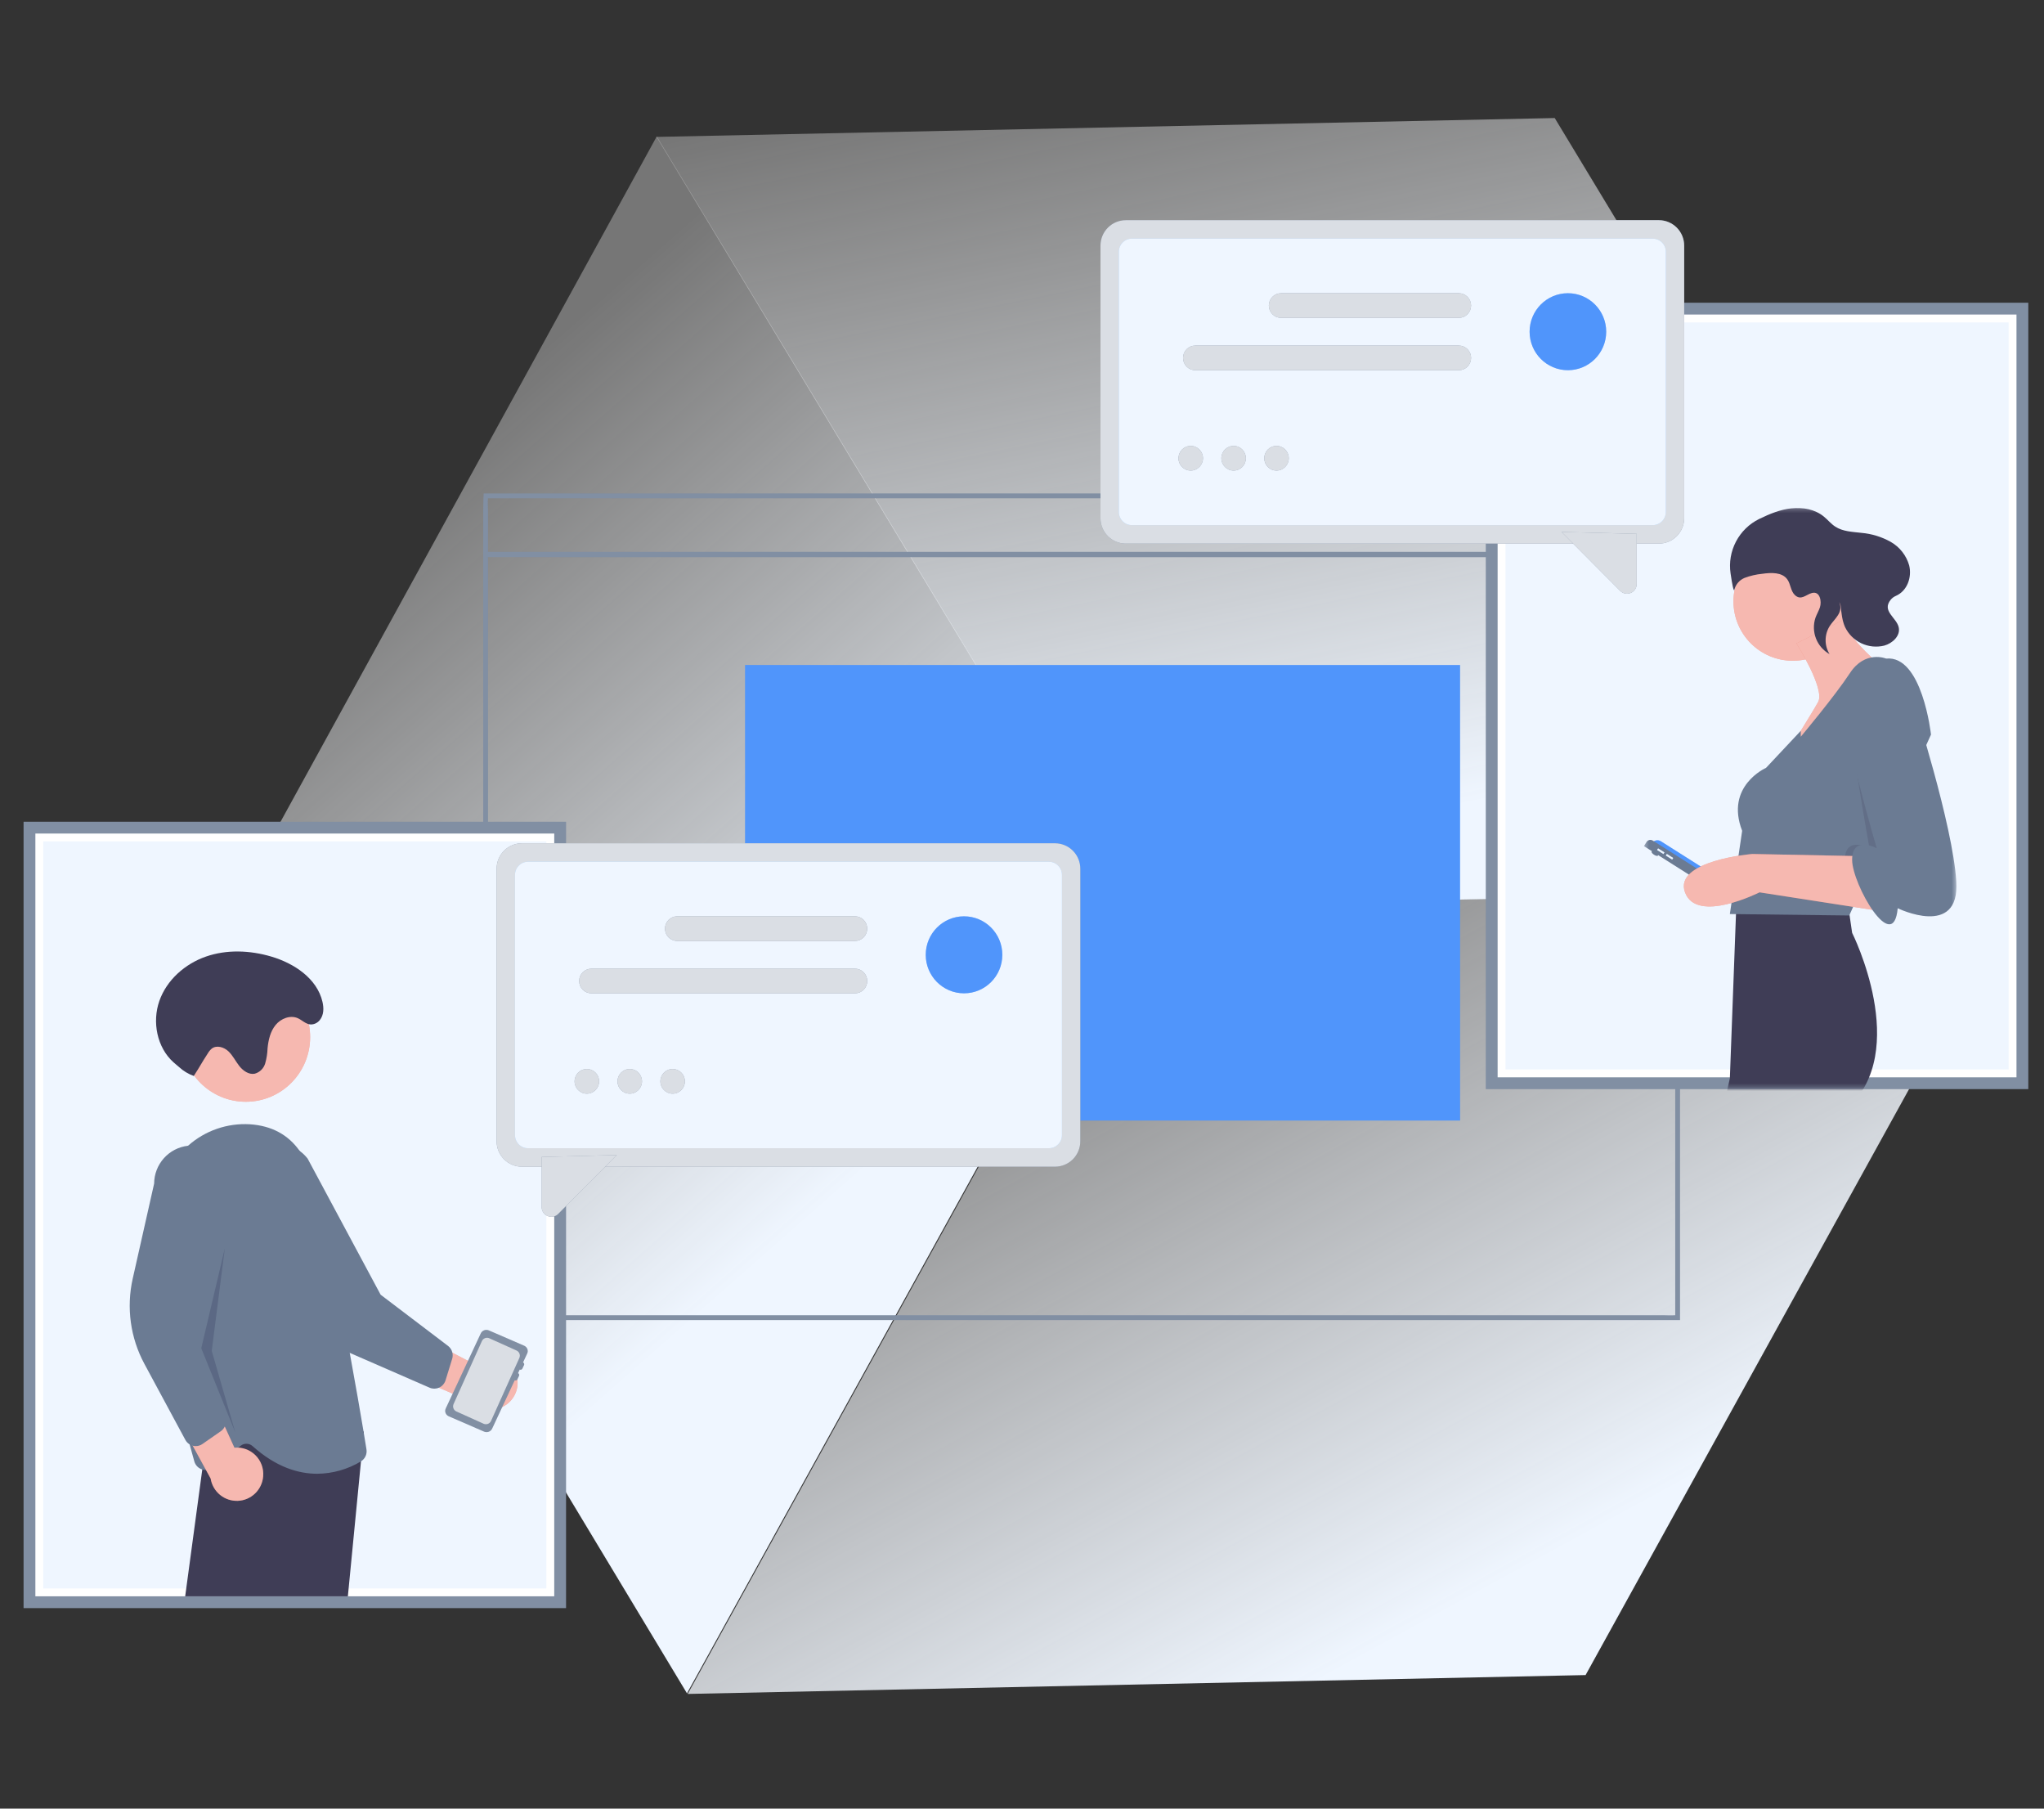 <svg width="520" height="460" viewBox="0 0 520 460" fill="none" xmlns="http://www.w3.org/2000/svg">
<rect x="0" y="0" width="520" height="460" fill="#333333" stroke="none"/>
<mask id="mask0" mask-type="alpha" maskUnits="userSpaceOnUse" x="0" y="0" width="520" height="460">
<rect width="520" height="460" fill="#C4C4C4"/>
</mask>
<g mask="url(#mask0)">
<path d="M174.948 430.83L285.575 230.481L514.006 225.684L403.379 426.033L174.948 430.83Z" fill="url(#paint0_linear)"/>
<path d="M174.771 430.679L57.002 235.169L167.075 34.71L285.365 230.373L174.771 430.679Z" fill="url(#paint1_linear)"/>
<path d="M285.384 230.602L167.022 34.819L395.525 30.02L513.887 225.803L285.384 230.602Z" fill="url(#paint2_linear)"/>
<path d="M127.193 125.5H423.147C424.274 125.501 425.355 125.952 426.152 126.753C426.949 127.555 427.397 128.642 427.398 129.776V331.458C427.397 332.592 427.399 334.96 427.398 335.734C426.499 335.734 424.274 335.733 423.147 335.734H127.193C126.579 335.734 125.971 335.6 125.413 335.341C124.855 335.082 124.36 334.704 123.961 334.234C123.927 334.197 123.896 334.157 123.868 334.116C123.615 333.804 123.409 333.455 123.259 333.081C123.045 332.567 122.935 332.016 122.937 331.458V205.909H124.151V331.458C124.151 332.055 124.325 332.638 124.653 333.135C124.945 333.573 125.34 333.93 125.804 334.175C126.234 334.398 126.71 334.514 127.193 334.513H423.147C423.952 334.512 425 334.611 426.185 334.513C426.185 333.873 426.184 332.268 426.185 331.458V129.776C426.184 128.966 425.863 128.189 425.294 127.617C424.724 127.044 423.952 126.722 423.147 126.721H127.193C126.387 126.721 125 126.721 124.151 126.721C124 127.704 124.152 128.965 124.151 129.776V206.02H122.937V129.776C122.938 128.641 123 126.377 123.043 125.5C123.889 125.5 126.065 125.5 127.193 125.5Z" fill="#6B7B93"/>
<path d="M127.193 125.5H423.147C424.274 125.501 425.355 125.952 426.152 126.753C426.949 127.555 427.397 128.642 427.398 129.776V331.458C427.397 332.592 427.399 334.96 427.398 335.734C426.499 335.734 424.274 335.733 423.147 335.734H127.193C126.579 335.734 125.971 335.6 125.413 335.341C124.855 335.082 124.36 334.704 123.961 334.234C123.927 334.197 123.896 334.157 123.868 334.116C123.615 333.804 123.409 333.455 123.259 333.081C123.045 332.567 122.935 332.016 122.937 331.458V205.909H124.151V331.458C124.151 332.055 124.325 332.638 124.653 333.135C124.945 333.573 125.34 333.93 125.804 334.175C126.234 334.398 126.71 334.514 127.193 334.513H423.147C423.952 334.512 425 334.611 426.185 334.513C426.185 333.873 426.184 332.268 426.185 331.458V129.776C426.184 128.966 425.863 128.189 425.294 127.617C424.724 127.044 423.952 126.722 423.147 126.721H127.193C126.387 126.721 125 126.721 124.151 126.721C124 127.704 124.152 128.965 124.151 129.776V206.02H122.937V129.776C122.938 128.641 123 126.377 123.043 125.5C123.889 125.5 126.065 125.5 127.193 125.5Z" fill="white" fill-opacity="0.15"/>
<path d="M123.605 140.361H426.733V141.701H123.605V140.361Z" fill="#6B7B93"/>
<path d="M123.605 140.361H426.733V141.701H123.605V140.361Z" fill="white" fill-opacity="0.15"/>
<path d="M416.406 136.344C414.382 136.344 412.742 134.695 412.742 132.661C412.742 130.628 414.382 128.979 416.406 128.979C418.43 128.979 420.07 130.628 420.07 132.661C420.07 134.695 418.43 136.344 416.406 136.344Z" fill="#6B7B93"/>
<path d="M416.406 136.344C414.382 136.344 412.742 134.695 412.742 132.661C412.742 130.628 414.382 128.979 416.406 128.979C418.43 128.979 420.07 130.628 420.07 132.661C420.07 134.695 418.43 136.344 416.406 136.344Z" fill="white" fill-opacity="0.75"/>
<path d="M406.413 136.344C404.389 136.344 402.749 134.695 402.749 132.661C402.749 130.628 404.389 128.979 406.413 128.979C408.437 128.979 410.077 130.628 410.077 132.661C410.077 134.695 408.437 136.344 406.413 136.344Z" fill="#6B7B93"/>
<path d="M406.413 136.344C404.389 136.344 402.749 134.695 402.749 132.661C402.749 130.628 404.389 128.979 406.413 128.979C408.437 128.979 410.077 130.628 410.077 132.661C410.077 134.695 408.437 136.344 406.413 136.344Z" fill="white" fill-opacity="0.75"/>
<path d="M395.755 136.344C393.731 136.344 392.091 134.695 392.091 132.661C392.091 130.628 393.731 128.979 395.755 128.979C397.778 128.979 399.419 130.628 399.419 132.661C399.419 134.695 397.778 136.344 395.755 136.344Z" fill="#6B7B93"/>
<path d="M395.755 136.344C393.731 136.344 392.091 134.695 392.091 132.661C392.091 130.628 393.731 128.979 395.755 128.979C397.778 128.979 399.419 130.628 399.419 132.661C399.419 134.695 397.778 136.344 395.755 136.344Z" fill="white" fill-opacity="0.75"/>
<rect x="378" y="77" width="138" height="200" fill="#6B7B93"/>
<rect x="378" y="77" width="138" height="200" fill="white" fill-opacity="0.15"/>
<rect x="382" y="81" width="130" height="192" fill="#93C5FE"/>
<rect x="382" y="81" width="130" height="192" fill="white" fill-opacity="0.85"/>
<rect x="382" y="81" width="130" height="192" stroke="white" stroke-width="2"/>
<rect x="6" y="209" width="138" height="200" fill="#6B7B93"/>
<rect x="6" y="209" width="138" height="200" fill="white" fill-opacity="0.15"/>
<rect x="10" y="213" width="130" height="192" fill="#93C5FE"/>
<rect x="10" y="213" width="130" height="192" fill="white" fill-opacity="0.85"/>
<rect x="10" y="213" width="130" height="192" stroke="white" stroke-width="2"/>
<path d="M130.539 347.938C129.999 347.117 129.287 346.425 128.452 345.91C127.617 345.395 126.68 345.071 125.707 344.96C124.734 344.848 123.748 344.953 122.82 345.266C121.891 345.578 121.042 346.092 120.332 346.77L99.177 335.797L100.492 348.159L120.38 356.685C121.593 357.807 123.173 358.444 124.822 358.474C126.471 358.503 128.073 357.924 129.325 356.846C130.578 355.768 131.393 354.266 131.616 352.624C131.84 350.982 131.457 349.315 130.539 347.938Z" fill="#EC7160"/>
<path d="M130.539 347.938C129.999 347.117 129.287 346.425 128.452 345.91C127.617 345.395 126.68 345.071 125.707 344.96C124.734 344.848 123.748 344.953 122.82 345.266C121.891 345.578 121.042 346.092 120.332 346.77L99.177 335.797L100.492 348.159L120.38 356.685C121.593 357.807 123.173 358.444 124.822 358.474C126.471 358.503 128.073 357.924 129.325 356.846C130.578 355.768 131.393 354.266 131.616 352.624C131.84 350.982 131.457 349.315 130.539 347.938Z" fill="white" fill-opacity="0.5"/>
<path d="M64.668 292.976C66.309 291.686 68.321 290.963 70.404 290.916C72.487 290.869 74.53 291.5 76.227 292.715C76.992 293.267 77.676 293.926 78.258 294.67L96.832 329.292L113.974 342.308C114.542 342.738 114.939 343.357 115.094 344.055C115.21 344.567 115.189 345.101 115.034 345.602L113.348 351.065C113.168 351.652 112.815 352.17 112.335 352.552C112.148 352.692 111.947 352.814 111.736 352.913C111.71 352.927 111.684 352.938 111.656 352.947C111.282 353.108 110.879 353.19 110.473 353.189C110.066 353.188 109.664 353.103 109.291 352.94L89.198 344.182L88.978 344.082C82.205 341.07 76.736 335.711 73.568 328.984L63.002 306.575C61.436 304.546 60.732 301.978 61.044 299.43C61.356 296.882 62.659 294.562 64.668 292.976Z" fill="#6B7B93"/>
<path d="M62.54 280.218C53.503 280.218 46.177 272.856 46.177 263.774C46.177 254.692 53.503 247.329 62.54 247.329C71.577 247.329 78.903 254.692 78.903 263.774C78.903 272.856 71.577 280.218 62.54 280.218Z" fill="#EC7160"/>
<path d="M62.54 280.218C53.503 280.218 46.177 272.856 46.177 263.774C46.177 254.692 53.503 247.329 62.54 247.329C71.577 247.329 78.903 254.692 78.903 263.774C78.903 272.856 71.577 280.218 62.54 280.218Z" fill="white" fill-opacity="0.5"/>
<path d="M51.463 373.742L51.629 372.463L52.402 366.631L53.248 360.264L56.253 360.78L57.412 360.974L58.584 361.175L58.971 361.242L88.778 366.33L92.488 364.087L92.568 364.04L92.535 364.382L91.835 371.673L88.498 406H47.112L51.463 373.742Z" fill="#3F3D56"/>
<path d="M40.005 306.836C40.535 300.871 43.34 295.344 47.833 291.41C52.157 287.561 57.824 285.596 63.589 285.946C69.085 286.314 73.309 288.584 76.227 292.715C77.728 294.926 78.837 297.382 79.505 299.973C82.823 311.971 86.32 329.546 88.978 344.082C90.471 352.197 91.696 359.367 92.489 364.087C92.502 364.188 92.516 364.282 92.536 364.382C92.842 366.223 93.075 367.663 93.228 368.62C93.326 369.211 93.245 369.817 92.997 370.361C92.749 370.905 92.345 371.362 91.836 371.673C91.83 371.68 91.816 371.687 91.81 371.693C88.447 373.715 84.609 374.799 80.691 374.833C75.947 374.833 70.257 373.173 64.268 367.81C63.861 367.439 63.338 367.223 62.789 367.2C62.24 367.176 61.7 367.347 61.264 367.683L60.611 368.192L54.162 373.233C53.658 373.629 53.042 373.852 52.403 373.869C52.085 373.884 51.767 373.841 51.464 373.742C51.436 373.739 51.41 373.732 51.384 373.722C50.919 373.57 50.498 373.305 50.159 372.952C49.82 372.598 49.572 372.166 49.438 371.693C49.079 370.435 48.679 368.982 48.239 367.361C48.059 366.685 47.873 365.976 47.68 365.239C46.834 361.985 45.894 358.209 44.975 354.098C41.763 339.73 38.712 321.271 40.005 306.836Z" fill="#6B7B93"/>
<path d="M66.951 375.46C67.031 374.479 66.896 373.492 66.555 372.569C66.214 371.646 65.676 370.81 64.978 370.119C64.281 369.428 63.441 368.899 62.519 368.569C61.596 368.239 60.612 368.117 59.637 368.211L49.729 346.455L43.173 356.999L53.587 376.041C53.852 377.677 54.705 379.158 55.983 380.204C57.263 381.25 58.879 381.788 60.526 381.716C62.174 381.645 63.738 380.968 64.922 379.815C66.106 378.662 66.828 377.112 66.951 375.46Z" fill="#EC7160"/>
<path d="M66.951 375.46C67.031 374.479 66.896 373.492 66.555 372.569C66.214 371.646 65.676 370.81 64.978 370.119C64.281 369.428 63.441 368.899 62.519 368.569C61.596 368.239 60.612 368.117 59.637 368.211L49.729 346.455L43.173 356.999L53.587 376.041C53.852 377.677 54.705 379.158 55.983 380.204C57.263 381.25 58.879 381.788 60.526 381.716C62.174 381.645 63.738 380.968 64.922 379.815C66.106 378.662 66.828 377.112 66.951 375.46Z" fill="white" fill-opacity="0.5"/>
<path d="M33.762 325.214L39.212 301.024C39.225 298.638 40.111 296.339 41.7 294.567C43.29 292.794 45.472 291.67 47.833 291.409C48.172 291.376 48.519 291.356 48.872 291.356C50.144 291.359 51.404 291.614 52.578 292.107C53.752 292.6 54.818 293.321 55.714 294.228C56.611 295.136 57.321 296.212 57.803 297.395C58.285 298.578 58.531 299.845 58.525 301.124L51.876 339.884L51.896 339.964L55.421 353.335L57.373 360.76C57.393 360.83 57.407 360.901 57.413 360.974C57.538 361.597 57.456 362.244 57.179 362.815C56.958 363.295 56.613 363.706 56.18 364.007L52.403 366.632L51.503 367.261C51.003 367.611 50.407 367.798 49.798 367.797C49.562 367.796 49.328 367.769 49.098 367.716C49.072 367.71 49.052 367.703 49.025 367.696C48.748 367.624 48.483 367.511 48.239 367.361C47.785 367.085 47.413 366.692 47.16 366.223L36.727 346.867C33.163 340.248 32.11 332.554 33.762 325.214Z" fill="#6B7B93"/>
<path opacity="0.2" d="M57.2 317.468L51.204 342.911L59.865 364.336L53.869 343.58L57.2 317.468Z" fill="#1C2147"/>
<path d="M49.296 273.657C47.925 273.166 46.664 272.406 45.587 271.422C45.111 270.995 44.599 270.598 44.124 270.171C39.928 266.4 38.667 259.914 40.539 254.579C42.411 249.243 47.067 245.142 52.388 243.294C57.708 241.446 63.605 241.698 69.007 243.289C74.826 245.002 80.654 248.861 82.036 254.794C82.403 256.373 82.418 258.126 81.347 259.458C81.026 259.86 80.604 260.171 80.126 260.358C78.24 261.085 77.189 259.602 75.782 258.972C73.847 258.106 71.466 259.041 70.12 260.684C68.773 262.326 68.275 264.508 68.068 266.626C68.026 267.931 67.822 269.227 67.461 270.482C67.273 271.109 66.929 271.677 66.462 272.132C65.994 272.588 65.418 272.916 64.789 273.086C63.271 273.367 61.812 272.317 60.857 271.098C59.902 269.879 59.225 268.432 58.096 267.373C56.968 266.315 55.127 265.756 53.89 266.684C53.476 267.036 53.126 267.457 52.858 267.93C50.962 270.857 51.192 270.73 49.296 273.657H49.296Z" fill="#3F3D56"/>
<path d="M124.372 338.373L133.343 342.263C133.718 342.426 134.012 342.726 134.158 343.097C134.304 343.469 134.291 343.881 134.122 344.243L133.06 346.518C133.185 346.573 133.282 346.673 133.331 346.797C133.38 346.92 133.376 347.057 133.32 347.178L132.895 348.088C132.838 348.209 132.734 348.303 132.606 348.35C132.478 348.397 132.335 348.393 132.21 348.339L131.785 349.249C131.91 349.304 132.008 349.404 132.056 349.527C132.105 349.651 132.101 349.788 132.045 349.909L131.62 350.819C131.563 350.94 131.46 351.033 131.331 351.08C131.203 351.127 131.061 351.123 130.936 351.07L125.2 363.358C125.031 363.72 124.72 364.003 124.334 364.143C123.949 364.284 123.522 364.272 123.146 364.109L114.175 360.218C113.799 360.056 113.506 359.755 113.36 359.384C113.214 359.013 113.227 358.601 113.396 358.239L122.318 339.124C122.487 338.762 122.798 338.479 123.183 338.338C123.568 338.197 123.996 338.21 124.372 338.373Z" fill="#6B7B93"/>
<path d="M124.372 338.373L133.343 342.263C133.718 342.426 134.012 342.726 134.158 343.097C134.304 343.469 134.291 343.881 134.122 344.243L133.06 346.518C133.185 346.573 133.282 346.673 133.331 346.797C133.38 346.92 133.376 347.057 133.32 347.178L132.895 348.088C132.838 348.209 132.734 348.303 132.606 348.35C132.478 348.397 132.335 348.393 132.21 348.339L131.785 349.249C131.91 349.304 132.008 349.404 132.056 349.527C132.105 349.651 132.101 349.788 132.045 349.909L131.62 350.819C131.563 350.94 131.46 351.033 131.331 351.08C131.203 351.127 131.061 351.123 130.936 351.07L125.2 363.358C125.031 363.72 124.72 364.003 124.334 364.143C123.949 364.284 123.522 364.272 123.146 364.109L114.175 360.218C113.799 360.056 113.506 359.755 113.36 359.384C113.214 359.013 113.227 358.601 113.396 358.239L122.318 339.124C122.487 338.762 122.798 338.479 123.183 338.338C123.568 338.197 123.996 338.21 124.372 338.373Z" fill="white" fill-opacity="0.15"/>
<path d="M115.384 357.103L116.6 354.397L119.79 347.311L122.59 341.088C122.746 340.741 123.033 340.47 123.388 340.335C123.743 340.199 124.137 340.21 124.484 340.365L129.238 342.503L131.416 343.485C131.762 343.642 132.031 343.929 132.166 344.283C132.3 344.638 132.289 345.032 132.134 345.378L129.238 351.816L128.127 354.282L124.928 361.398C124.77 361.744 124.482 362.013 124.126 362.148C123.77 362.282 123.376 362.27 123.029 362.115L116.102 358.996C115.756 358.84 115.486 358.552 115.352 358.198C115.217 357.843 115.229 357.449 115.384 357.103Z" fill="#6B7B93"/>
<path d="M115.384 357.103L116.6 354.397L119.79 347.311L122.59 341.088C122.746 340.741 123.033 340.47 123.388 340.335C123.743 340.199 124.137 340.21 124.484 340.365L129.238 342.503L131.416 343.485C131.762 343.642 132.031 343.929 132.166 344.283C132.3 344.638 132.289 345.032 132.134 345.378L129.238 351.816L128.127 354.282L124.928 361.398C124.77 361.744 124.482 362.013 124.126 362.148C123.77 362.282 123.376 362.27 123.029 362.115L116.102 358.996C115.756 358.84 115.486 358.552 115.352 358.198C115.217 357.843 115.229 357.449 115.384 357.103Z" fill="white" fill-opacity="0.75"/>
<mask id="mask1" mask-type="alpha" maskUnits="userSpaceOnUse" x="418" y="129" width="80" height="148">
<rect x="418.298" y="129.195" width="79.345" height="147.436" fill="#C4C4C4"/>
</mask>
<g mask="url(#mask1)">
<path d="M421.8 217.607C421.906 217.44 421.63 217.075 421.183 216.792C420.736 216.509 420.288 216.415 420.182 216.583C420.076 216.75 420.352 217.116 420.799 217.399C421.245 217.681 421.694 217.775 421.8 217.607Z" fill="#6B7B93"/>
<path d="M420.233 214.49C420.471 214.114 420.848 213.849 421.281 213.751C421.715 213.654 422.17 213.733 422.545 213.971L443.78 227.418C444.155 227.655 444.421 228.032 444.518 228.466C444.616 228.9 444.537 229.354 444.299 229.73L420.233 214.49Z" fill="#1571FA"/>
<path d="M420.233 214.49C420.471 214.114 420.848 213.849 421.281 213.751C421.715 213.654 422.17 213.733 422.545 213.971L443.78 227.418C444.155 227.655 444.421 228.032 444.518 228.466C444.616 228.9 444.537 229.354 444.299 229.73L420.233 214.49Z" fill="white" fill-opacity="0.25"/>
<path d="M418.224 215.201L418.892 214.146C419.055 213.89 419.312 213.708 419.609 213.641C419.905 213.575 420.216 213.629 420.472 213.791L444.65 229.102C444.954 229.294 445.169 229.599 445.247 229.95C445.326 230.301 445.262 230.669 445.07 230.973L444.515 231.85L418.224 215.201Z" fill="#6B7B93"/>
<path d="M421.824 215.781L421.568 216.185L423.186 217.21L423.442 216.805L421.824 215.781Z" fill="#93C5FE"/>
<path d="M421.824 215.781L421.568 216.185L423.186 217.21L423.442 216.805L421.824 215.781Z" fill="white" fill-opacity="0.85"/>
<path d="M424.049 217.189L423.792 217.594L425.41 218.618L425.667 218.214L424.049 217.189Z" fill="#93C5FE"/>
<path d="M424.049 217.189L423.792 217.594L425.41 218.618L425.667 218.214L424.049 217.189Z" fill="white" fill-opacity="0.85"/>
<path d="M456.094 168.053C464.43 168.053 471.187 161.296 471.187 152.96C471.187 144.625 464.43 137.867 456.094 137.867C447.758 137.867 441.001 144.625 441.001 152.96C441.001 161.296 447.758 168.053 456.094 168.053Z" fill="#EC7160"/>
<path d="M456.094 168.053C464.43 168.053 471.187 161.296 471.187 152.96C471.187 144.625 464.43 137.867 456.094 137.867C447.758 137.867 441.001 144.625 441.001 152.96C441.001 161.296 447.758 168.053 456.094 168.053Z" fill="white" fill-opacity="0.5"/>
<path d="M457.015 163.636C457.015 163.636 464.377 175.232 462.537 178.545C460.696 181.858 454.99 190.877 454.99 190.877C454.99 190.877 480.391 172.103 477.078 168.053C477.078 168.053 469.531 161.611 469.163 157.562L457.015 163.636Z" fill="#EC7160"/>
<path d="M457.015 163.636C457.015 163.636 464.377 175.232 462.537 178.545C460.696 181.858 454.99 190.877 454.99 190.877C454.99 190.877 480.391 172.103 477.078 168.053C477.078 168.053 469.531 161.611 469.163 157.562L457.015 163.636Z" fill="white" fill-opacity="0.5"/>
<path d="M469.992 229.07L471.188 237.26C471.188 237.26 486.281 267.262 469.9 281.987L447.812 336.469C447.812 336.469 445.42 364.815 438.425 374.754L431.983 397.394L412.841 392.424L428.302 343.28C428.302 343.28 428.118 322.665 430.327 318.063L440.082 274.257L441.83 227.413C441.83 227.413 467.599 225.573 469.992 229.07Z" fill="#3F3D56"/>
<path d="M491.251 186.828L478.212 215.675L472.55 228.199L470.452 232.843L440.082 232.475L443.211 211.308C438.793 199.896 449.285 195.294 449.285 195.294L458.12 185.88V187.38C458.12 187.38 466.77 177.072 470.636 171.182C474.501 165.292 479.839 167.501 479.839 167.501C489.042 166.581 491.251 186.828 491.251 186.828Z" fill="#6B7B93"/>
<path opacity="0.2" d="M478.212 215.675L472.55 228.199C470.732 224.798 469.348 220.945 469.348 218.67C469.348 212.412 475.606 215.725 475.606 215.725C475.606 215.725 470.544 188.024 470.544 179.741C470.544 174.24 475.131 198.655 478.212 215.675Z" fill="#3F3D56"/>
<path d="M473.213 217.75L445.787 217.198C445.787 217.198 425.725 218.854 428.67 226.953C431.615 235.052 447.628 226.953 447.628 226.953L479.655 231.923L473.213 217.75Z" fill="#EC7160"/>
<path d="M473.213 217.75L445.787 217.198C445.787 217.198 425.725 218.854 428.67 226.953C431.615 235.052 447.628 226.953 447.628 226.953L479.655 231.923L473.213 217.75Z" fill="white" fill-opacity="0.5"/>
<path d="M478.365 168.973C478.365 168.973 468.794 169.71 468.794 177.992C468.794 186.275 477.445 215.725 477.445 215.725C477.445 215.725 471.187 212.412 471.187 218.67C471.187 224.928 481.678 243.15 482.783 231.002C482.783 231.002 498.612 238.733 497.692 224.192C496.771 209.651 486.832 178.913 486.832 178.913C486.832 178.913 485.728 168.421 478.365 168.973Z" fill="#6B7B93"/>
<path d="M456.597 151.319C455.54 150.296 455.56 148.571 454.708 147.371C453.371 145.489 450.586 145.615 448.299 145.94C446.769 146.09 445.265 146.44 443.826 146.979C443.195 147.239 442.632 147.642 442.183 148.156C441.734 148.67 441.411 149.282 441.239 149.942C441.06 150.684 440.665 148.579 440.263 145.853C439.851 143.072 440.333 140.232 441.639 137.742C442.945 135.252 445.007 133.241 447.529 131.999C447.559 131.984 447.589 131.97 447.619 131.955C450.205 130.699 452.915 129.589 455.773 129.277C458.632 128.965 461.683 129.529 463.925 131.33C464.949 132.153 465.783 133.21 466.882 133.931C468.812 135.199 471.256 135.26 473.55 135.527C476.161 135.753 478.695 136.531 480.983 137.808C483.284 139.109 484.979 141.265 485.701 143.808C486.427 146.766 485.242 150.264 482.333 151.547C481.825 151.761 481.375 152.092 481.018 152.512C478.63 155.432 482.486 157.03 483.045 159.571C483.512 161.692 481.472 163.612 479.381 164.196C477.412 164.686 475.335 164.475 473.505 163.601C471.675 162.726 470.206 161.242 469.349 159.404C468.632 157.74 468.469 155.9 468.273 154.098C468.05 152.036 462.642 148.302 466.293 151.111C467.001 151.642 467.56 152.348 467.912 153.159C469.023 155.818 466.718 157.327 465.482 159.225C464.809 160.293 464.448 161.528 464.442 162.79C464.435 164.052 464.782 165.29 465.444 166.365C463.861 165.479 462.638 164.069 461.985 162.377C461.332 160.686 461.289 158.82 461.865 157.1C462.197 156.198 462.699 155.364 463 154.451C463.471 153.027 463.055 150.26 460.953 150.821C459.453 151.221 458.171 152.841 456.597 151.319Z" fill="#3F3D56"/>
</g>
<path d="M286.396 138.256H422.031C423.736 138.254 425.371 137.573 426.576 136.361C427.782 135.149 428.46 133.507 428.462 131.793V62.463C428.46 60.749 427.782 59.107 426.576 57.895C425.371 56.684 423.736 56.002 422.031 56H286.396C284.691 56.002 283.056 56.684 281.851 57.895C280.645 59.107 279.967 60.749 279.965 62.463V131.793C279.967 133.507 280.645 135.15 281.851 136.361C283.056 137.573 284.691 138.254 286.396 138.256Z" fill="#6B7B93"/>
<path d="M286.396 138.256H422.031C423.736 138.254 425.371 137.573 426.576 136.361C427.782 135.149 428.46 133.507 428.462 131.793V62.463C428.46 60.749 427.782 59.107 426.576 57.895C425.371 56.684 423.736 56.002 422.031 56H286.396C284.691 56.002 283.056 56.684 281.851 57.895C280.645 59.107 279.967 60.749 279.965 62.463V131.793C279.967 133.507 280.645 135.15 281.851 136.361C283.056 137.573 284.691 138.254 286.396 138.256Z" fill="white" fill-opacity="0.75"/>
<path d="M287.956 133.556H420.473C421.352 133.555 422.194 133.204 422.815 132.579C423.436 131.955 423.785 131.109 423.786 130.226V64.03C423.785 63.147 423.436 62.301 422.815 61.676C422.194 61.052 421.352 60.701 420.473 60.7H287.956C287.078 60.701 286.236 61.052 285.615 61.676C284.994 62.301 284.644 63.147 284.643 64.03V130.226C284.644 131.109 284.994 131.955 285.615 132.579C286.236 133.204 287.078 133.555 287.956 133.556Z" fill="#93C5FE"/>
<path d="M287.956 133.556H420.473C421.352 133.555 422.194 133.204 422.815 132.579C423.436 131.955 423.785 131.109 423.786 130.226V64.03C423.785 63.147 423.436 62.301 422.815 61.676C422.194 61.052 421.352 60.701 420.473 60.7H287.956C287.078 60.701 286.236 61.052 285.615 61.676C284.994 62.301 284.644 63.147 284.643 64.03V130.226C284.644 131.109 284.994 131.955 285.615 132.579C286.236 133.204 287.078 133.555 287.956 133.556Z" fill="white" fill-opacity="0.85"/>
<path d="M413.899 151C414.228 150.999 414.553 150.933 414.857 150.805C415.31 150.622 415.697 150.306 415.968 149.898C416.24 149.49 416.382 149.01 416.377 148.519V135.777L397.27 135.291L412.173 150.269C412.398 150.499 412.667 150.683 412.963 150.808C413.259 150.934 413.577 150.999 413.899 151Z" fill="#6B7B93"/>
<path d="M413.899 151C414.228 150.999 414.553 150.933 414.857 150.805C415.31 150.622 415.697 150.306 415.968 149.898C416.24 149.49 416.382 149.01 416.377 148.519V135.777L397.27 135.291L412.173 150.269C412.398 150.499 412.667 150.683 412.963 150.808C413.259 150.934 413.577 150.999 413.899 151Z" fill="white" fill-opacity="0.75"/>
<path d="M304.088 94.16H371.126C371.536 94.16 371.942 94.08 372.321 93.922C372.7 93.765 373.044 93.535 373.334 93.243C373.624 92.953 373.854 92.607 374.011 92.226C374.168 91.846 374.249 91.438 374.249 91.026C374.249 90.614 374.168 90.206 374.011 89.826C373.854 89.445 373.624 89.1 373.334 88.809C373.044 88.518 372.7 88.287 372.321 88.13C371.942 87.973 371.536 87.892 371.126 87.893H304.088C303.261 87.893 302.468 88.223 301.884 88.81C301.299 89.398 300.97 90.195 300.97 91.026C300.97 91.857 301.299 92.654 301.884 93.242C302.468 93.83 303.261 94.16 304.088 94.16Z" fill="#6B7B93"/>
<path d="M304.088 94.16H371.126C371.536 94.16 371.942 94.08 372.321 93.922C372.7 93.765 373.044 93.535 373.334 93.243C373.624 92.953 373.854 92.607 374.011 92.226C374.168 91.846 374.249 91.438 374.249 91.026C374.249 90.614 374.168 90.206 374.011 89.826C373.854 89.445 373.624 89.1 373.334 88.809C373.044 88.518 372.7 88.287 372.321 88.13C371.942 87.973 371.536 87.892 371.126 87.893H304.088C303.261 87.893 302.468 88.223 301.884 88.81C301.299 89.398 300.97 90.195 300.97 91.026C300.97 91.857 301.299 92.654 301.884 93.242C302.468 93.83 303.261 94.16 304.088 94.16Z" fill="white" fill-opacity="0.75"/>
<path d="M325.915 80.842H371.127C371.954 80.842 372.747 80.512 373.331 79.924C373.916 79.336 374.245 78.539 374.245 77.708C374.245 76.877 373.916 76.08 373.331 75.493C372.747 74.905 371.954 74.575 371.127 74.575H325.915C325.088 74.575 324.295 74.905 323.71 75.493C323.125 76.08 322.797 76.877 322.797 77.708C322.797 78.539 323.125 79.336 323.71 79.924C324.295 80.512 325.088 80.842 325.915 80.842Z" fill="#6B7B93"/>
<path d="M325.915 80.842H371.127C371.954 80.842 372.747 80.512 373.331 79.924C373.916 79.336 374.245 78.539 374.245 77.708C374.245 76.877 373.916 76.08 373.331 75.493C372.747 74.905 371.954 74.575 371.127 74.575H325.915C325.088 74.575 324.295 74.905 323.71 75.493C323.125 76.08 322.797 76.877 322.797 77.708C322.797 78.539 323.125 79.336 323.71 79.924C324.295 80.512 325.088 80.842 325.915 80.842Z" fill="white" fill-opacity="0.75"/>
<path d="M398.879 94.16C393.497 94.16 389.135 89.775 389.135 84.367C389.135 78.959 393.497 74.575 398.879 74.575C404.26 74.575 408.623 78.959 408.623 84.367C408.623 89.775 404.26 94.16 398.879 94.16Z" fill="#1571FA"/>
<path d="M398.879 94.16C393.497 94.16 389.135 89.775 389.135 84.367C389.135 78.959 393.497 74.575 398.879 74.575C404.26 74.575 408.623 78.959 408.623 84.367C408.623 89.775 404.26 94.16 398.879 94.16Z" fill="white" fill-opacity="0.25"/>
<path d="M324.75 119.681C323.028 119.681 321.632 118.278 321.632 116.548C321.632 114.817 323.028 113.414 324.75 113.414C326.472 113.414 327.868 114.817 327.868 116.548C327.868 118.278 326.472 119.681 324.75 119.681Z" fill="#6B7B93"/>
<path d="M324.75 119.681C323.028 119.681 321.632 118.278 321.632 116.548C321.632 114.817 323.028 113.414 324.75 113.414C326.472 113.414 327.868 114.817 327.868 116.548C327.868 118.278 326.472 119.681 324.75 119.681Z" fill="white" fill-opacity="0.75"/>
<path d="M313.836 119.681C312.114 119.681 310.718 118.278 310.718 116.548C310.718 114.817 312.114 113.414 313.836 113.414C315.558 113.414 316.954 114.817 316.954 116.548C316.954 118.278 315.558 119.681 313.836 119.681Z" fill="#6B7B93"/>
<path d="M313.836 119.681C312.114 119.681 310.718 118.278 310.718 116.548C310.718 114.817 312.114 113.414 313.836 113.414C315.558 113.414 316.954 114.817 316.954 116.548C316.954 118.278 315.558 119.681 313.836 119.681Z" fill="white" fill-opacity="0.75"/>
<path d="M302.923 119.681C301.201 119.681 299.805 118.278 299.805 116.548C299.805 114.817 301.201 113.414 302.923 113.414C304.645 113.414 306.041 114.817 306.041 116.548C306.041 118.278 304.645 119.681 302.923 119.681Z" fill="#6B7B93"/>
<path d="M302.923 119.681C301.201 119.681 299.805 118.278 299.805 116.548C299.805 114.817 301.201 113.414 302.923 113.414C304.645 113.414 306.041 114.817 306.041 116.548C306.041 118.278 304.645 119.681 302.923 119.681Z" fill="white" fill-opacity="0.75"/>
<path d="M205.109 284.981H355.888C360.011 284.976 367.937 284.981 371.438 284.981C371.437 280.981 371.433 273.525 371.438 269.392V184.74C371.433 180.607 371.437 172.651 371.438 169.151C367.438 169.151 360.011 169.156 355.888 169.151H205.109C200.987 169.156 192.5 169.152 189.56 169.151C189.56 172.651 189.565 180.607 189.56 184.74V269.392C189.565 273.525 191.205 277.488 194.12 280.41C197.035 283.332 200.987 284.976 205.109 284.981Z" fill="#1571FA"/>
<path d="M205.109 284.981H355.888C360.011 284.976 367.937 284.981 371.438 284.981C371.437 280.981 371.433 273.525 371.438 269.392V184.74C371.433 180.607 371.437 172.651 371.438 169.151C367.438 169.151 360.011 169.156 355.888 169.151H205.109C200.987 169.156 192.5 169.152 189.56 169.151C189.56 172.651 189.565 180.607 189.56 184.74V269.392C189.565 273.525 191.205 277.488 194.12 280.41C197.035 283.332 200.987 284.976 205.109 284.981Z" fill="white" fill-opacity="0.25"/>
<path d="M132.77 296.735H268.405C270.11 296.733 271.744 296.051 272.95 294.84C274.156 293.628 274.834 291.985 274.836 290.272V220.942C274.834 219.228 274.156 217.585 272.95 216.374C271.744 215.162 270.11 214.481 268.405 214.479H132.77C131.065 214.481 129.43 215.162 128.225 216.374C127.019 217.585 126.341 219.228 126.339 220.942V290.272C126.341 291.985 127.019 293.628 128.225 294.84C129.43 296.051 131.065 296.733 132.77 296.735Z" fill="#6B7B93"/>
<path d="M132.77 296.735H268.405C270.11 296.733 271.744 296.051 272.95 294.84C274.156 293.628 274.834 291.985 274.836 290.272V220.942C274.834 219.228 274.156 217.585 272.95 216.374C271.744 215.162 270.11 214.481 268.405 214.479H132.77C131.065 214.481 129.43 215.162 128.225 216.374C127.019 217.585 126.341 219.228 126.339 220.942V290.272C126.341 291.985 127.019 293.628 128.225 294.84C129.43 296.051 131.065 296.733 132.77 296.735Z" fill="white" fill-opacity="0.75"/>
<path d="M134.33 292.034H266.847C267.725 292.033 268.567 291.682 269.188 291.058C269.81 290.434 270.159 289.588 270.16 288.705V222.508C270.159 221.626 269.81 220.779 269.188 220.155C268.567 219.531 267.725 219.18 266.847 219.179H134.33C133.452 219.18 132.61 219.531 131.989 220.155C131.368 220.779 131.018 221.626 131.017 222.508V288.705C131.018 289.588 131.368 290.434 131.989 291.058C132.61 291.682 133.452 292.033 134.33 292.034Z" fill="#93C5FE"/>
<path d="M134.33 292.034H266.847C267.725 292.033 268.567 291.682 269.188 291.058C269.81 290.434 270.159 289.588 270.16 288.705V222.508C270.159 221.626 269.81 220.779 269.188 220.155C268.567 219.531 267.725 219.18 266.847 219.179H134.33C133.452 219.18 132.61 219.531 131.989 220.155C131.368 220.779 131.018 221.626 131.017 222.508V288.705C131.018 289.588 131.368 290.434 131.989 291.058C132.61 291.682 133.452 292.033 134.33 292.034Z" fill="white" fill-opacity="0.85"/>
<path d="M142.004 308.748L156.907 293.77L137.8 294.255V306.998C137.795 307.488 137.937 307.969 138.209 308.377C138.48 308.785 138.867 309.101 139.32 309.284C139.624 309.412 139.949 309.478 140.278 309.479C140.6 309.478 140.918 309.412 141.214 309.287C141.51 309.161 141.779 308.978 142.004 308.748Z" fill="#6B7B93"/>
<path d="M142.004 308.748L156.907 293.77L137.8 294.255V306.998C137.795 307.488 137.937 307.969 138.209 308.377C138.48 308.785 138.867 309.101 139.32 309.284C139.624 309.412 139.949 309.478 140.278 309.479C140.6 309.478 140.918 309.412 141.214 309.287C141.51 309.161 141.779 308.978 142.004 308.748Z" fill="white" fill-opacity="0.75"/>
<path d="M150.464 252.638H217.502C217.912 252.639 218.318 252.558 218.697 252.401C219.075 252.244 219.42 252.013 219.71 251.722C220 251.431 220.23 251.085 220.387 250.705C220.544 250.324 220.625 249.917 220.625 249.505C220.625 249.093 220.544 248.685 220.387 248.304C220.23 247.924 220 247.578 219.71 247.287C219.42 246.996 219.075 246.766 218.697 246.608C218.318 246.451 217.912 246.37 217.502 246.371H150.464C150.054 246.37 149.648 246.451 149.269 246.608C148.891 246.766 148.546 246.996 148.256 247.287C147.966 247.578 147.736 247.924 147.579 248.304C147.422 248.685 147.341 249.093 147.341 249.505C147.341 249.917 147.422 250.324 147.579 250.705C147.736 251.085 147.966 251.431 148.256 251.722C148.546 252.013 148.891 252.244 149.269 252.401C149.648 252.558 150.054 252.639 150.464 252.638Z" fill="#6B7B93"/>
<path d="M150.464 252.638H217.502C217.912 252.639 218.318 252.558 218.697 252.401C219.075 252.244 219.42 252.013 219.71 251.722C220 251.431 220.23 251.085 220.387 250.705C220.544 250.324 220.625 249.917 220.625 249.505C220.625 249.093 220.544 248.685 220.387 248.304C220.23 247.924 220 247.578 219.71 247.287C219.42 246.996 219.075 246.766 218.697 246.608C218.318 246.451 217.912 246.37 217.502 246.371H150.464C150.054 246.37 149.648 246.451 149.269 246.608C148.891 246.766 148.546 246.996 148.256 247.287C147.966 247.578 147.736 247.924 147.579 248.304C147.422 248.685 147.341 249.093 147.341 249.505C147.341 249.917 147.422 250.324 147.579 250.705C147.736 251.085 147.966 251.431 148.256 251.722C148.546 252.013 148.891 252.244 149.269 252.401C149.648 252.558 150.054 252.639 150.464 252.638Z" fill="white" fill-opacity="0.75"/>
<path d="M172.291 239.32H217.502C217.912 239.32 218.317 239.239 218.696 239.082C219.074 238.924 219.418 238.694 219.707 238.403C219.997 238.112 220.226 237.766 220.383 237.386C220.54 237.006 220.62 236.598 220.62 236.187C220.62 235.775 220.54 235.368 220.383 234.988C220.226 234.607 219.997 234.262 219.707 233.971C219.418 233.68 219.074 233.449 218.696 233.292C218.317 233.134 217.912 233.053 217.502 233.053H172.291C171.464 233.053 170.671 233.383 170.086 233.971C169.501 234.559 169.173 235.356 169.173 236.187C169.173 237.018 169.501 237.815 170.086 238.403C170.671 238.99 171.464 239.32 172.291 239.32Z" fill="#6B7B93"/>
<path d="M172.291 239.32H217.502C217.912 239.32 218.317 239.239 218.696 239.082C219.074 238.924 219.418 238.694 219.707 238.403C219.997 238.112 220.226 237.766 220.383 237.386C220.54 237.006 220.62 236.598 220.62 236.187C220.62 235.775 220.54 235.368 220.383 234.988C220.226 234.607 219.997 234.262 219.707 233.971C219.418 233.68 219.074 233.449 218.696 233.292C218.317 233.134 217.912 233.053 217.502 233.053H172.291C171.464 233.053 170.671 233.383 170.086 233.971C169.501 234.559 169.173 235.356 169.173 236.187C169.173 237.018 169.501 237.815 170.086 238.403C170.671 238.99 171.464 239.32 172.291 239.32Z" fill="white" fill-opacity="0.75"/>
<path d="M245.252 252.638C239.871 252.638 235.508 248.254 235.508 242.846C235.508 237.437 239.871 233.053 245.252 233.053C250.634 233.053 254.996 237.437 254.996 242.846C254.996 248.254 250.634 252.638 245.252 252.638Z" fill="#1571FA"/>
<path d="M245.252 252.638C239.871 252.638 235.508 248.254 235.508 242.846C235.508 237.437 239.871 233.053 245.252 233.053C250.634 233.053 254.996 237.437 254.996 242.846C254.996 248.254 250.634 252.638 245.252 252.638Z" fill="white" fill-opacity="0.25"/>
<path d="M171.123 278.16C169.401 278.16 168.005 276.757 168.005 275.026C168.005 273.296 169.401 271.893 171.123 271.893C172.845 271.893 174.241 273.296 174.241 275.026C174.241 276.757 172.845 278.16 171.123 278.16Z" fill="#6B7B93"/>
<path d="M171.123 278.16C169.401 278.16 168.005 276.757 168.005 275.026C168.005 273.296 169.401 271.893 171.123 271.893C172.845 271.893 174.241 273.296 174.241 275.026C174.241 276.757 172.845 278.16 171.123 278.16Z" fill="white" fill-opacity="0.75"/>
<path d="M160.209 278.16C158.487 278.16 157.091 276.757 157.091 275.026C157.091 273.296 158.487 271.893 160.209 271.893C161.931 271.893 163.327 273.296 163.327 275.026C163.327 276.757 161.931 278.16 160.209 278.16Z" fill="#6B7B93"/>
<path d="M160.209 278.16C158.487 278.16 157.091 276.757 157.091 275.026C157.091 273.296 158.487 271.893 160.209 271.893C161.931 271.893 163.327 273.296 163.327 275.026C163.327 276.757 161.931 278.16 160.209 278.16Z" fill="white" fill-opacity="0.75"/>
<path d="M149.296 278.16C147.574 278.16 146.178 276.757 146.178 275.026C146.178 273.296 147.574 271.893 149.296 271.893C151.018 271.893 152.414 273.296 152.414 275.026C152.414 276.757 151.018 278.16 149.296 278.16Z" fill="#6B7B93"/>
<path d="M149.296 278.16C147.574 278.16 146.178 276.757 146.178 275.026C146.178 273.296 147.574 271.893 149.296 271.893C151.018 271.893 152.414 273.296 152.414 275.026C152.414 276.757 151.018 278.16 149.296 278.16Z" fill="white" fill-opacity="0.75"/>
</g>
<defs>
<linearGradient id="paint0_linear" x1="384.5" y1="400.831" x2="280.903" y2="211.218" gradientUnits="userSpaceOnUse">
<stop stop-color="#EFF6FF"/>
<stop offset="1" stop-color="white" stop-opacity="0.33"/>
</linearGradient>
<linearGradient id="paint1_linear" x1="195.926" y1="318.581" x2="56.763" y2="160.657" gradientUnits="userSpaceOnUse">
<stop stop-color="#EFF6FF"/>
<stop offset="1" stop-color="white" stop-opacity="0.33"/>
</linearGradient>
<linearGradient id="paint2_linear" x1="409.674" y1="197.135" x2="368.525" y2="-5.387" gradientUnits="userSpaceOnUse">
<stop stop-color="#EFF6FF"/>
<stop offset="1" stop-color="white" stop-opacity="0.33"/>
</linearGradient>
</defs>
</svg>
